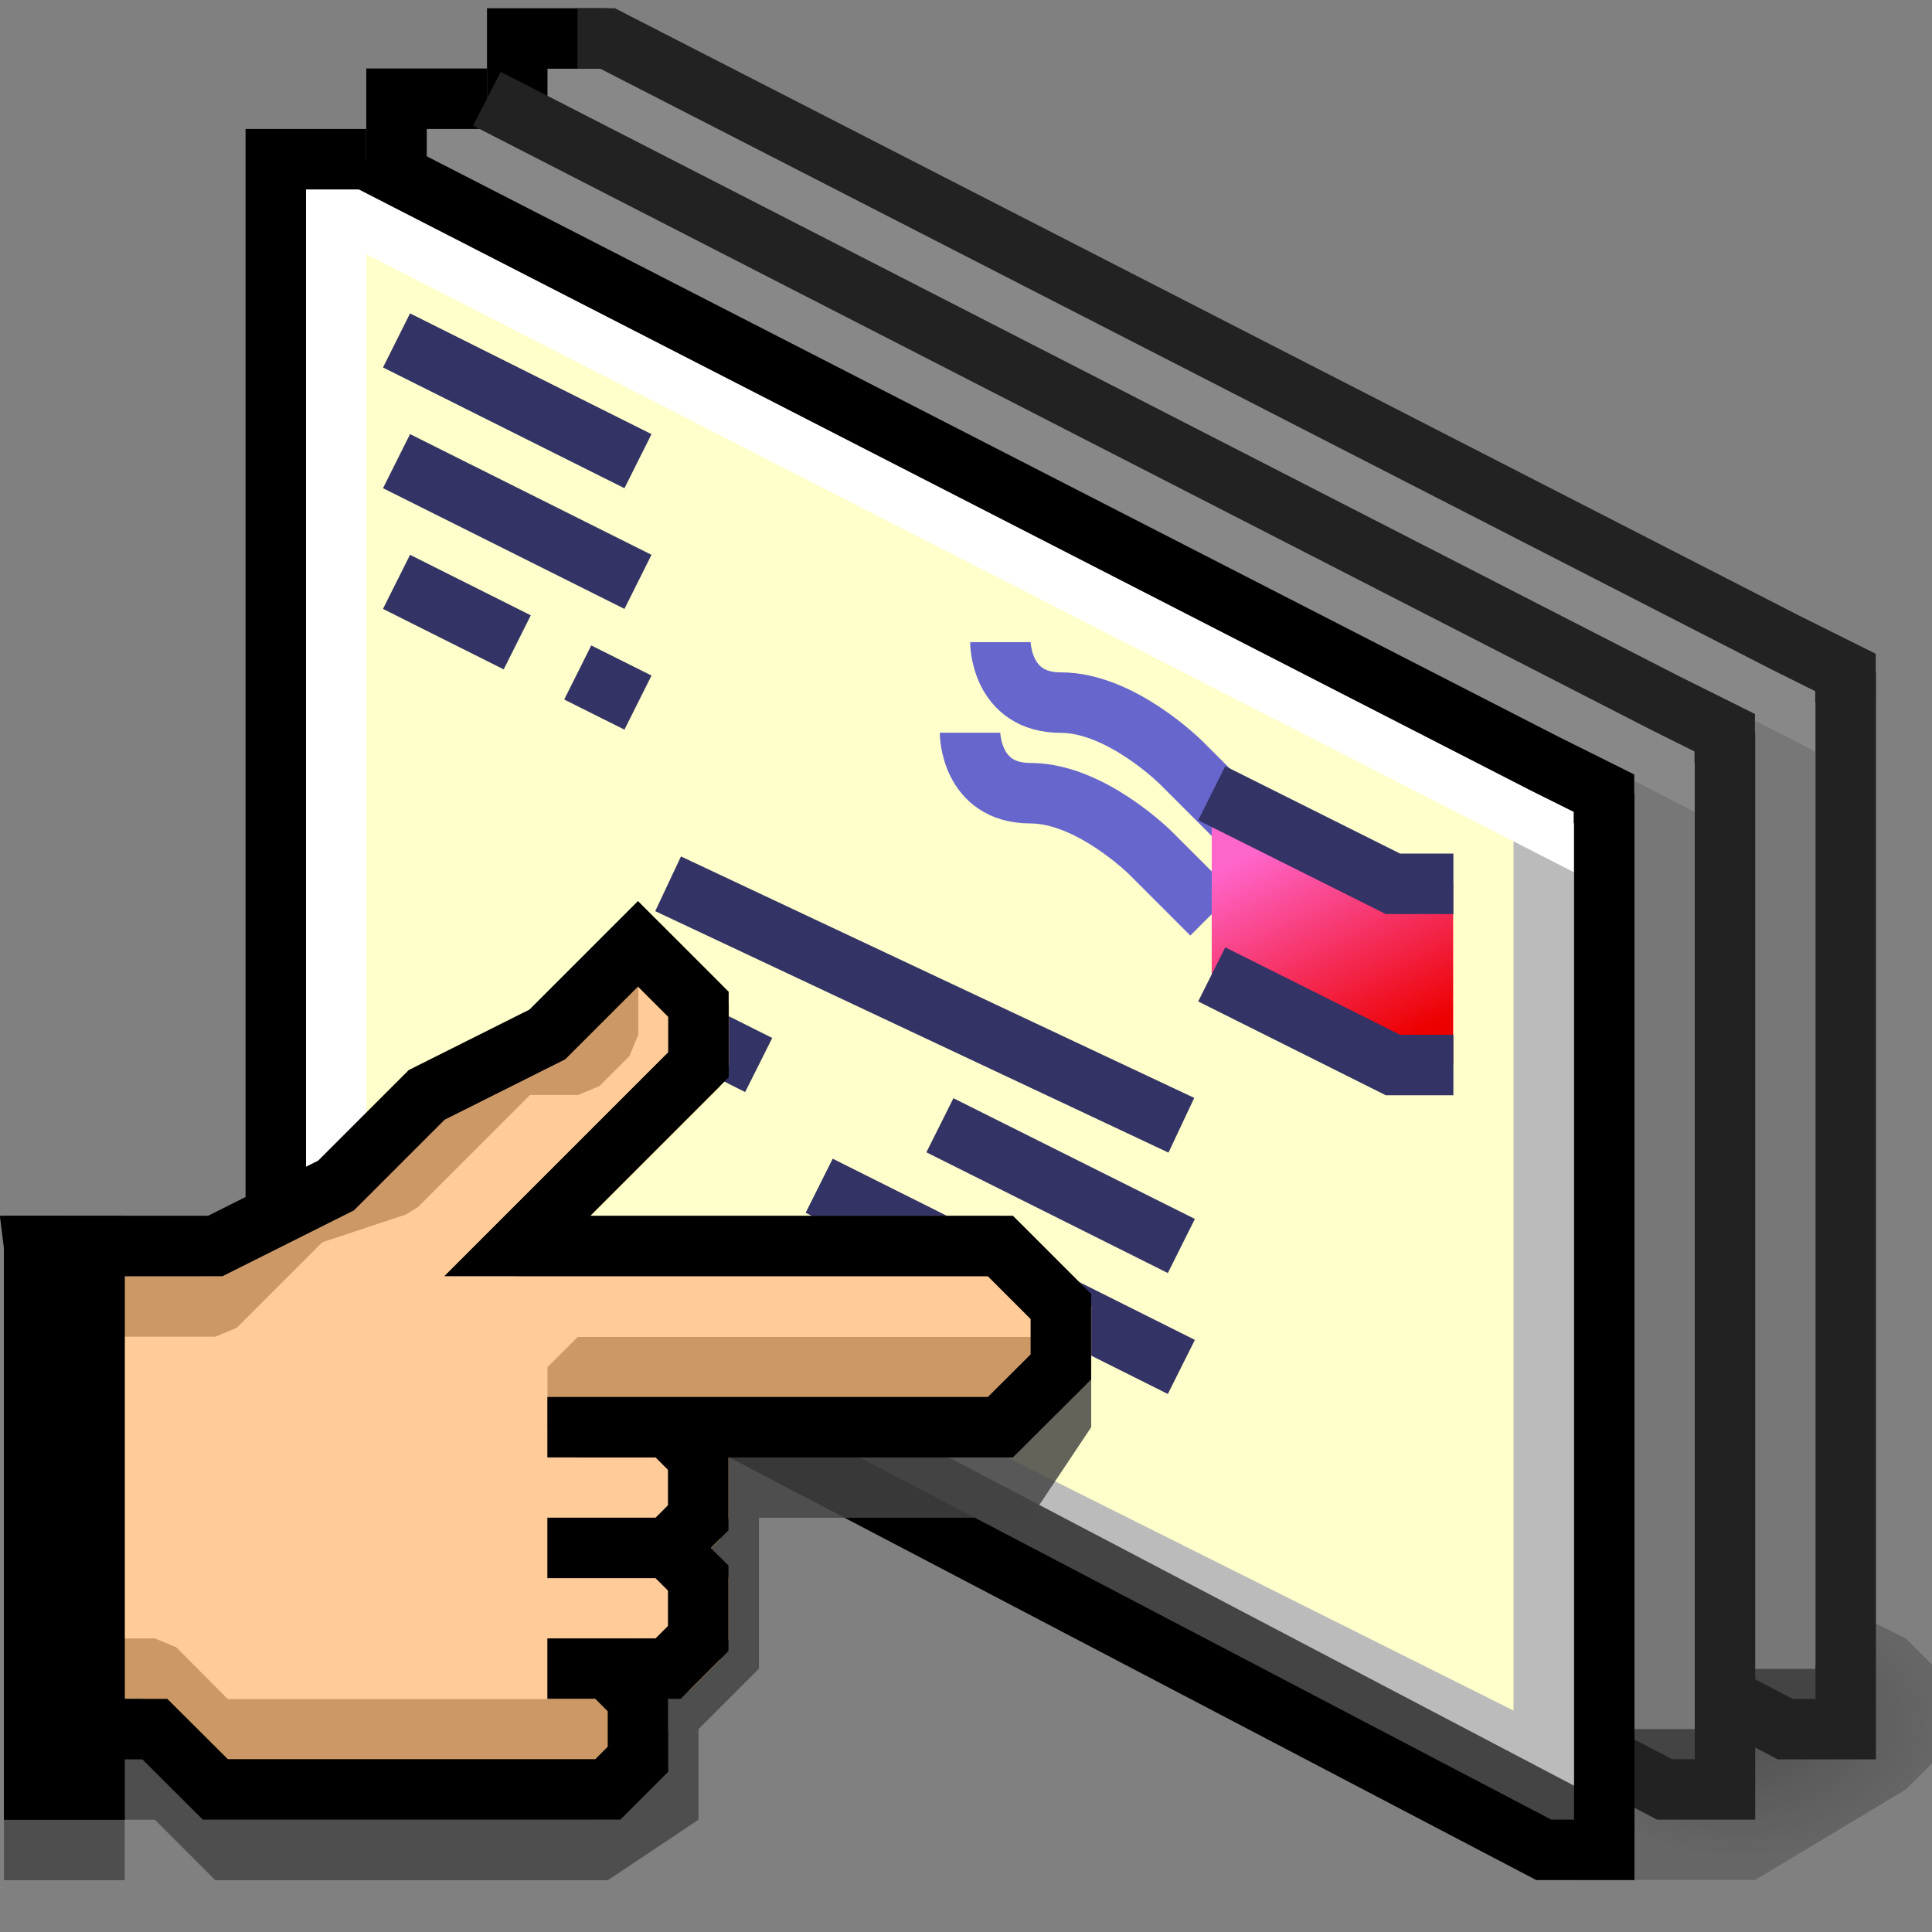 <?xml version="1.0" encoding="UTF-8" standalone="no"?>
<!-- Created with Inkscape (http://www.inkscape.org/) -->

<svg
   width="32"
   height="32"
   viewBox="0 0 32 32"
   version="1.1"
   id="svg5"
   inkscape:version="1.2.2 (b0a8486541, 2022-12-01)"
   sodipodi:docname="mail.svg"
   xml:space="preserve"
   xmlns:inkscape="http://www.inkscape.org/namespaces/inkscape"
   xmlns:sodipodi="http://sodipodi.sourceforge.net/DTD/sodipodi-0.dtd"
   xmlns:xlink="http://www.w3.org/1999/xlink"
   xmlns="http://www.w3.org/2000/svg"
   xmlns:svg="http://www.w3.org/2000/svg"><rect x="0" y="0" width="32" height="32" fill="#808080" stroke="none"/><sodipodi:namedview
     id="namedview7"
     pagecolor="#ffffff"
     bordercolor="#000000"
     borderopacity="0.25"
     inkscape:showpageshadow="2"
     inkscape:pageopacity="0.0"
     inkscape:pagecheckerboard="false"
     inkscape:deskcolor="#d1d1d1"
     inkscape:document-units="px"
     showgrid="true"
     inkscape:zoom="16.391695"
     inkscape:cx="7.7173227"
     inkscape:cy="15.404142"
     inkscape:window-width="1920"
     inkscape:window-height="1037"
     inkscape:window-x="0"
     inkscape:window-y="21"
     inkscape:window-maximized="1"
     inkscape:current-layer="layer1"><inkscape:grid
       type="xygrid"
       id="grid9"
       originx="0"
       originy="0"
       empspacing="2"
       spacingx="0.5"
       spacingy="0.5" /></sodipodi:namedview><defs
     id="defs2"><linearGradient
       inkscape:collect="always"
       id="linearGradient5223"><stop
         style="stop-color:#444444;stop-opacity:0.829"
         offset="0"
         id="stop5219" /><stop
         style="stop-color:#555555;stop-opacity:0.608"
         offset="1"
         id="stop5221" /></linearGradient><linearGradient
       inkscape:collect="always"
       id="linearGradient4857"><stop
         style="stop-color:#ed0000;stop-opacity:1"
         offset="0"
         id="stop4853" /><stop
         style="stop-color:#ff66cc;stop-opacity:1"
         offset="1"
         id="stop4855" /></linearGradient><linearGradient
       inkscape:collect="always"
       id="linearGradient4801"><stop
         style="stop-color:#ffffcc;stop-opacity:1;"
         offset="0"
         id="stop4797" /><stop
         style="stop-color:#ffffcc;stop-opacity:1"
         offset="1"
         id="stop4799" /></linearGradient><linearGradient
       inkscape:collect="always"
       xlink:href="#linearGradient4801"
       id="linearGradient4803"
       x1="-2.117"
       y1="291.444"
       x2="3.44"
       y2="298.587"
       gradientUnits="userSpaceOnUse"
       gradientTransform="translate(3.44,-2.117)" /><linearGradient
       inkscape:collect="always"
       xlink:href="#linearGradient4857"
       id="linearGradient4859"
       x1="6.085"
       y1="293.031"
       x2="5.556"
       y2="292.237"
       gradientUnits="userSpaceOnUse"
       gradientTransform="matrix(1.333,0,0,1,-1.94,-5.15e-6)" /><radialGradient
       inkscape:collect="always"
       xlink:href="#linearGradient5223"
       id="radialGradient5225"
       cx="4.696"
       cy="297.066"
       fx="4.696"
       fy="297.066"
       r="0.86"
       gradientTransform="matrix(1,0,0,0.692,2.91,90.48)"
       gradientUnits="userSpaceOnUse" /><linearGradient
       inkscape:collect="always"
       xlink:href="#linearGradient4857"
       id="linearGradient464"
       gradientUnits="userSpaceOnUse"
       gradientTransform="matrix(1.333,0,0,1,-1.94,-5.15e-6)"
       x1="6.085"
       y1="293.031"
       x2="5.556"
       y2="292.237" /><linearGradient
       inkscape:collect="always"
       xlink:href="#linearGradient4857"
       id="linearGradient466"
       gradientUnits="userSpaceOnUse"
       gradientTransform="matrix(1.333,0,0,1,-1.94,-5.15e-6)"
       x1="6.085"
       y1="293.031"
       x2="5.556"
       y2="292.237" /></defs><g
     inkscape:label="Layer 1"
     inkscape:groupmode="layer"
     id="layer1"><g
       inkscape:label="Layer 1"
       id="layer1-6"
       transform="matrix(3.78,0,0,3.78,0.066,-1090.52)"><path
         style="fill:url(#radialGradient5225);fill-opacity:1;stroke:none;stroke-width:0.265;stroke-miterlimit:4;stroke-dasharray:none;stroke-opacity:1"
         d="m 6.879,296.735 h 0.794 l 0.661,-0.397 0.132,-0.132 v -0.397 l -0.132,-0.132 -0.265,-0.132 -1.323,0.794 z"
         id="path5217"
         inkscape:connector-curvature="0" /><g
         id="g5207"
         transform="translate(1.058,-0.529)"><path
           style="fill:#a0a0a0;fill-opacity:1;stroke:none;stroke-width:0.265;stroke-miterlimit:4;stroke-dasharray:none;stroke-opacity:1"
           d="m 1.191,289.195 h 0.265 l 5.159,2.514 0.397,0.529 v 4.366 H 6.879 L 1.191,293.693 v -4.498"
           id="path5165"
           inkscape:connector-curvature="0" /><path
           style="fill:none;stroke:#444444;stroke-width:0.265px;stroke-linecap:butt;stroke-linejoin:miter;stroke-opacity:1"
           d="M 6.879,296.471 1.587,293.693"
           id="path5167"
           inkscape:connector-curvature="0" /><path
           style="fill:none;stroke:#777777;stroke-width:0.265px;stroke-linecap:butt;stroke-linejoin:miter;stroke-opacity:1"
           d="m 6.747,291.841 v 4.498 -0.132 l -5.292,-2.646"
           id="path5169"
           inkscape:connector-curvature="0" /><path
           style="fill:#ffffff;fill-opacity:1;stroke:#888888;stroke-width:0.265;stroke-miterlimit:4;stroke-dasharray:none;stroke-opacity:1"
           d="M 7.011,292.238 1.323,289.327"
           id="path5171"
           inkscape:connector-curvature="0" /><path
           style="fill:#ffffff;fill-opacity:1;stroke:#888888;stroke-width:0.265;stroke-miterlimit:4;stroke-dasharray:none;stroke-opacity:1"
           d="M 1.455,289.195 V 293.825"
           id="path5173"
           inkscape:connector-curvature="0" /><path
           style="fill:none;fill-opacity:1;stroke:#000000;stroke-width:0.265;stroke-miterlimit:4;stroke-dasharray:none;stroke-opacity:1"
           d="M 1.587,289.195 H 1.191 v 4.63"
           id="path5175"
           inkscape:connector-curvature="0" /><path
           style="fill:none;fill-opacity:1;stroke:#222222;stroke-width:0.265;stroke-miterlimit:4;stroke-dasharray:none;stroke-opacity:1"
           d="m 1.191,293.693 5.556,2.91 h 0.265 v -4.63"
           id="path5177"
           inkscape:connector-curvature="0" /><path
           style="fill:none;fill-opacity:1;stroke:#222222;stroke-width:0.265;stroke-miterlimit:4;stroke-dasharray:none;stroke-opacity:1"
           d="m 1.455,289.195 h 0.132 l 5.159,2.646 0.265,0.132 2e-7,0.132"
           id="path5179"
           inkscape:connector-curvature="0"
           sodipodi:nodetypes="ccccc" /><path
           style="fill:none;fill-opacity:1;stroke:#333366;stroke-width:0.265;stroke-miterlimit:4;stroke-dasharray:none;stroke-opacity:1"
           d="M 1.72,289.989 2.778,290.518"
           id="path5181"
           inkscape:connector-curvature="0" /><path
           style="fill:none;fill-opacity:1;stroke:#333366;stroke-width:0.265;stroke-miterlimit:4;stroke-dasharray:none;stroke-opacity:1"
           d="m 1.72,290.518 1.058,0.529"
           id="path5183"
           inkscape:connector-curvature="0" /><path
           style="fill:none;fill-opacity:1;stroke:#333366;stroke-width:0.265;stroke-miterlimit:4;stroke-dasharray:none;stroke-opacity:1"
           d="m 1.72,291.047 0.529,0.265"
           id="path5185"
           inkscape:connector-curvature="0" /><path
           style="fill:none;fill-opacity:1;stroke:#333366;stroke-width:0.265;stroke-miterlimit:4;stroke-dasharray:none;stroke-opacity:1"
           d="M 2.778,291.576 2.514,291.444"
           id="path5187"
           inkscape:connector-curvature="0" /><path
           style="fill:none;fill-opacity:1;stroke:#333366;stroke-width:0.265;stroke-miterlimit:4;stroke-dasharray:none;stroke-opacity:1"
           d="M 5.159,293.428 2.91,292.37"
           id="path5189"
           inkscape:connector-curvature="0" /><path
           style="fill:none;fill-opacity:1;stroke:#333366;stroke-width:0.265;stroke-miterlimit:4;stroke-dasharray:none;stroke-opacity:1"
           d="M 5.159,293.957 4.101,293.428"
           id="path5191"
           inkscape:connector-curvature="0" /><path
           style="fill:none;fill-opacity:1;stroke:#333366;stroke-width:0.265;stroke-miterlimit:4;stroke-dasharray:none;stroke-opacity:1"
           d="M 3.307,293.164 2.778,292.899"
           id="path5193"
           inkscape:connector-curvature="0" /><path
           style="fill:none;fill-opacity:1;stroke:#333366;stroke-width:0.265;stroke-miterlimit:4;stroke-dasharray:none;stroke-opacity:1"
           d="m 3.572,293.693 1.587,0.794"
           id="path5195"
           inkscape:connector-curvature="0" /><path
           style="fill:none;fill-opacity:1;stroke:#6666cc;stroke-width:0.265;stroke-miterlimit:4;stroke-dasharray:none;stroke-opacity:1"
           d="m 4.366,291.311 c 0,0 0,0.265 0.265,0.265 0.265,0 0.529,0.265 0.529,0.265 l 0.265,0.265"
           id="path5197"
           inkscape:connector-curvature="0" /><path
           style="fill:none;fill-opacity:1;stroke:#6666cc;stroke-width:0.265;stroke-miterlimit:4;stroke-dasharray:none;stroke-opacity:1"
           d="m 4.233,291.708 c 0,0 0,0.265 0.265,0.265 0.265,0 0.529,0.265 0.529,0.265 l 0.265,0.265"
           id="path5199"
           inkscape:connector-curvature="0" /><path
           style="fill:url(#linearGradient464);fill-opacity:1;stroke:none;stroke-width:0.306;stroke-miterlimit:4;stroke-dasharray:none;stroke-opacity:1"
           d="M 5.292,292.105 6.35,292.37 v 0.794 H 5.953 l -0.661,-0.265 z"
           id="path5201"
           inkscape:connector-curvature="0"
           sodipodi:nodetypes="cccccc" /><path
           style="fill:#ff66cc;fill-opacity:1;stroke:#333366;stroke-width:0.265;stroke-miterlimit:4;stroke-dasharray:none;stroke-opacity:1"
           d="m 5.292,291.973 0.794,0.397 h 0.265"
           id="path5203"
           inkscape:connector-curvature="0"
           sodipodi:nodetypes="ccc" /><path
           style="fill:#ff66cc;fill-opacity:1;stroke:#333366;stroke-width:0.265;stroke-miterlimit:4;stroke-dasharray:none;stroke-opacity:1"
           d="m 5.292,292.767 0.794,0.397 h 0.265"
           id="path5205"
           inkscape:connector-curvature="0"
           sodipodi:nodetypes="ccc" /></g><g
         transform="translate(0.529,-0.265)"
         id="g4907-2"><path
           inkscape:connector-curvature="0"
           id="path4795-9"
           d="m 1.191,289.195 h 0.265 l 5.159,2.514 0.397,0.529 v 4.366 H 6.879 L 1.191,293.693 v -4.498"
           style="fill:#a0a0a0;fill-opacity:1;stroke:none;stroke-width:0.265;stroke-miterlimit:4;stroke-dasharray:none;stroke-opacity:1" /><path
           inkscape:connector-curvature="0"
           id="path4793-1"
           d="M 6.879,296.471 1.587,293.693"
           style="fill:none;stroke:#444444;stroke-width:0.265px;stroke-linecap:butt;stroke-linejoin:miter;stroke-opacity:1" /><path
           inkscape:connector-curvature="0"
           id="path4791-2"
           d="m 6.747,291.841 v 4.498 -0.132 l -5.292,-2.646"
           style="fill:none;stroke:#777777;stroke-width:0.265px;stroke-linecap:butt;stroke-linejoin:miter;stroke-opacity:1" /><path
           inkscape:connector-curvature="0"
           id="path4787-7"
           d="M 7.011,292.238 1.323,289.327"
           style="fill:#ffffff;fill-opacity:1;stroke:#888888;stroke-width:0.265;stroke-miterlimit:4;stroke-dasharray:none;stroke-opacity:1" /><path
           inkscape:connector-curvature="0"
           id="path4789-0"
           d="M 1.455,289.195 V 293.825"
           style="fill:#ffffff;fill-opacity:1;stroke:#888888;stroke-width:0.265;stroke-miterlimit:4;stroke-dasharray:none;stroke-opacity:1" /><path
           inkscape:connector-curvature="0"
           id="path4781-9"
           d="M 1.587,289.195 H 1.191 v 4.63"
           style="fill:none;fill-opacity:1;stroke:#000000;stroke-width:0.265;stroke-miterlimit:4;stroke-dasharray:none;stroke-opacity:1" /><path
           inkscape:connector-curvature="0"
           id="path4783-3"
           d="m 1.191,293.693 5.556,2.91 h 0.265 v -4.63"
           style="fill:none;fill-opacity:1;stroke:#222222;stroke-width:0.265;stroke-miterlimit:4;stroke-dasharray:none;stroke-opacity:1" /><path
           inkscape:connector-curvature="0"
           id="path4785-6"
           d="m 1.587,289.195 5.159,2.646 0.265,0.132 v 0.132"
           style="fill:none;fill-opacity:1;stroke:#222222;stroke-width:0.265;stroke-miterlimit:4;stroke-dasharray:none;stroke-opacity:1"
           sodipodi:nodetypes="cccc" /><path
           inkscape:connector-curvature="0"
           id="path4805-0"
           d="M 1.72,289.989 2.778,290.518"
           style="fill:none;fill-opacity:1;stroke:#333366;stroke-width:0.265;stroke-miterlimit:4;stroke-dasharray:none;stroke-opacity:1" /><path
           inkscape:connector-curvature="0"
           id="path4805-3-6"
           d="m 1.72,290.518 1.058,0.529"
           style="fill:none;fill-opacity:1;stroke:#333366;stroke-width:0.265;stroke-miterlimit:4;stroke-dasharray:none;stroke-opacity:1" /><path
           inkscape:connector-curvature="0"
           id="path4822-2"
           d="m 1.72,291.047 0.529,0.265"
           style="fill:none;fill-opacity:1;stroke:#333366;stroke-width:0.265;stroke-miterlimit:4;stroke-dasharray:none;stroke-opacity:1" /><path
           inkscape:connector-curvature="0"
           id="path4824-6"
           d="M 2.778,291.576 2.514,291.444"
           style="fill:none;fill-opacity:1;stroke:#333366;stroke-width:0.265;stroke-miterlimit:4;stroke-dasharray:none;stroke-opacity:1" /><path
           inkscape:connector-curvature="0"
           id="path4826-1"
           d="M 5.159,293.428 2.91,292.37"
           style="fill:none;fill-opacity:1;stroke:#333366;stroke-width:0.265;stroke-miterlimit:4;stroke-dasharray:none;stroke-opacity:1" /><path
           inkscape:connector-curvature="0"
           id="path4828-8"
           d="M 5.159,293.957 4.101,293.428"
           style="fill:none;fill-opacity:1;stroke:#333366;stroke-width:0.265;stroke-miterlimit:4;stroke-dasharray:none;stroke-opacity:1" /><path
           inkscape:connector-curvature="0"
           id="path4830-7"
           d="M 3.307,293.164 2.778,292.899"
           style="fill:none;fill-opacity:1;stroke:#333366;stroke-width:0.265;stroke-miterlimit:4;stroke-dasharray:none;stroke-opacity:1" /><path
           inkscape:connector-curvature="0"
           id="path4832-9"
           d="m 3.572,293.693 1.587,0.794"
           style="fill:none;fill-opacity:1;stroke:#333366;stroke-width:0.265;stroke-miterlimit:4;stroke-dasharray:none;stroke-opacity:1" /><path
           inkscape:connector-curvature="0"
           id="path4834-2"
           d="m 4.366,291.311 c 0,0 0,0.265 0.265,0.265 0.265,0 0.529,0.265 0.529,0.265 l 0.265,0.265"
           style="fill:none;fill-opacity:1;stroke:#6666cc;stroke-width:0.265;stroke-miterlimit:4;stroke-dasharray:none;stroke-opacity:1" /><path
           inkscape:connector-curvature="0"
           id="path4834-6-0"
           d="m 4.233,291.708 c 0,0 0,0.265 0.265,0.265 0.265,0 0.529,0.265 0.529,0.265 l 0.265,0.265"
           style="fill:none;fill-opacity:1;stroke:#6666cc;stroke-width:0.265;stroke-miterlimit:4;stroke-dasharray:none;stroke-opacity:1" /><path
           sodipodi:nodetypes="cccccc"
           inkscape:connector-curvature="0"
           id="path4851-2"
           d="M 5.292,292.105 6.35,292.37 v 0.794 H 5.953 l -0.661,-0.265 z"
           style="fill:url(#linearGradient466);fill-opacity:1;stroke:none;stroke-width:0.306;stroke-miterlimit:4;stroke-dasharray:none;stroke-opacity:1" /><path
           sodipodi:nodetypes="ccc"
           inkscape:connector-curvature="0"
           id="path4869-3"
           d="m 5.292,291.973 0.794,0.397 h 0.265"
           style="fill:#ff66cc;fill-opacity:1;stroke:#333366;stroke-width:0.265;stroke-miterlimit:4;stroke-dasharray:none;stroke-opacity:1" /><path
           sodipodi:nodetypes="ccc"
           inkscape:connector-curvature="0"
           id="path4869-7-7"
           d="m 5.292,292.767 0.794,0.397 h 0.265"
           style="fill:#ff66cc;fill-opacity:1;stroke:#333366;stroke-width:0.265;stroke-miterlimit:4;stroke-dasharray:none;stroke-opacity:1" /></g><g
         id="g4907"><path
           inkscape:connector-curvature="0"
           id="path4795"
           d="m 1.191,289.195 h 0.265 l 5.159,2.514 0.397,0.529 v 4.366 H 6.879 L 1.191,293.693 v -4.498"
           style="fill:url(#linearGradient4803);fill-opacity:1;stroke:none;stroke-width:0.265;stroke-miterlimit:4;stroke-dasharray:none;stroke-opacity:1" /><path
           inkscape:connector-curvature="0"
           id="path4791"
           d="m 6.747,291.841 v 4.498 -0.132 l -5.292,-2.646"
           style="fill:none;stroke:#bbbbbb;stroke-width:0.265px;stroke-linecap:butt;stroke-linejoin:miter;stroke-opacity:1" /><path
           inkscape:connector-curvature="0"
           id="path4793"
           d="M 6.879,296.471 1.587,293.693"
           style="fill:none;stroke:#444444;stroke-width:0.265px;stroke-linecap:butt;stroke-linejoin:miter;stroke-opacity:1" /><path
           inkscape:connector-curvature="0"
           id="path4787"
           d="M 7.011,292.238 1.323,289.327"
           style="fill:#ffffff;fill-opacity:1;stroke:#ffffff;stroke-width:0.265;stroke-miterlimit:4;stroke-dasharray:none;stroke-opacity:1" /><path
           inkscape:connector-curvature="0"
           id="path4789"
           d="M 1.455,289.195 V 293.825"
           style="fill:#ffffff;fill-opacity:1;stroke:#ffffff;stroke-width:0.265;stroke-miterlimit:4;stroke-dasharray:none;stroke-opacity:1" /><path
           inkscape:connector-curvature="0"
           id="path4781"
           d="M 1.587,289.195 H 1.191 v 4.63"
           style="fill:none;fill-opacity:1;stroke:#000000;stroke-width:0.265;stroke-miterlimit:4;stroke-dasharray:none;stroke-opacity:1" /><path
           inkscape:connector-curvature="0"
           id="path4783"
           d="m 1.191,293.693 5.556,2.91 h 0.265 v -4.63"
           style="fill:none;fill-opacity:1;stroke:#000000;stroke-width:0.265;stroke-miterlimit:4;stroke-dasharray:none;stroke-opacity:1" /><path
           inkscape:connector-curvature="0"
           id="path4785"
           d="m 1.587,289.195 5.159,2.646 0.265,0.132 v 0.132"
           style="fill:none;fill-opacity:1;stroke:#000000;stroke-width:0.265;stroke-miterlimit:4;stroke-dasharray:none;stroke-opacity:1"
           sodipodi:nodetypes="cccc" /><path
           inkscape:connector-curvature="0"
           id="path4805"
           d="M 1.72,289.989 2.778,290.518"
           style="fill:none;fill-opacity:1;stroke:#333366;stroke-width:0.265;stroke-miterlimit:4;stroke-dasharray:none;stroke-opacity:1" /><path
           inkscape:connector-curvature="0"
           id="path4805-3"
           d="m 1.72,290.518 1.058,0.529"
           style="fill:none;fill-opacity:1;stroke:#333366;stroke-width:0.265;stroke-miterlimit:4;stroke-dasharray:none;stroke-opacity:1" /><path
           inkscape:connector-curvature="0"
           id="path4822"
           d="m 1.72,291.047 0.529,0.265"
           style="fill:none;fill-opacity:1;stroke:#333366;stroke-width:0.265;stroke-miterlimit:4;stroke-dasharray:none;stroke-opacity:1" /><path
           inkscape:connector-curvature="0"
           id="path4824"
           d="M 2.778,291.576 2.514,291.444"
           style="fill:none;fill-opacity:1;stroke:#333366;stroke-width:0.265;stroke-miterlimit:4;stroke-dasharray:none;stroke-opacity:1" /><path
           inkscape:connector-curvature="0"
           id="path4826"
           d="M 5.159,293.428 2.91,292.37"
           style="fill:none;fill-opacity:1;stroke:#333366;stroke-width:0.265;stroke-miterlimit:4;stroke-dasharray:none;stroke-opacity:1" /><path
           inkscape:connector-curvature="0"
           id="path4828"
           d="M 5.159,293.957 4.101,293.428"
           style="fill:none;fill-opacity:1;stroke:#333366;stroke-width:0.265;stroke-miterlimit:4;stroke-dasharray:none;stroke-opacity:1" /><path
           inkscape:connector-curvature="0"
           id="path4830"
           d="M 3.307,293.164 2.778,292.899"
           style="fill:none;fill-opacity:1;stroke:#333366;stroke-width:0.265;stroke-miterlimit:4;stroke-dasharray:none;stroke-opacity:1" /><path
           inkscape:connector-curvature="0"
           id="path4832"
           d="m 3.572,293.693 1.587,0.794"
           style="fill:none;fill-opacity:1;stroke:#333366;stroke-width:0.265;stroke-miterlimit:4;stroke-dasharray:none;stroke-opacity:1" /><path
           inkscape:connector-curvature="0"
           id="path4834"
           d="m 4.366,291.311 c 0,0 0,0.265 0.265,0.265 0.265,0 0.529,0.265 0.529,0.265 l 0.265,0.265"
           style="fill:none;fill-opacity:1;stroke:#6666cc;stroke-width:0.265;stroke-miterlimit:4;stroke-dasharray:none;stroke-opacity:1" /><path
           inkscape:connector-curvature="0"
           id="path4834-6"
           d="m 4.233,291.708 c 0,0 0,0.265 0.265,0.265 0.265,0 0.529,0.265 0.529,0.265 l 0.265,0.265"
           style="fill:none;fill-opacity:1;stroke:#6666cc;stroke-width:0.265;stroke-miterlimit:4;stroke-dasharray:none;stroke-opacity:1" /><path
           sodipodi:nodetypes="cccccc"
           inkscape:connector-curvature="0"
           id="path4851"
           d="M 5.292,292.105 6.35,292.37 v 0.794 H 5.953 l -0.661,-0.265 z"
           style="fill:url(#linearGradient4859);fill-opacity:1;stroke:none;stroke-width:0.306;stroke-miterlimit:4;stroke-dasharray:none;stroke-opacity:1" /><path
           sodipodi:nodetypes="ccc"
           inkscape:connector-curvature="0"
           id="path4869"
           d="m 5.292,291.973 0.794,0.397 h 0.265"
           style="fill:#ff66cc;fill-opacity:1;stroke:#333366;stroke-width:0.265;stroke-miterlimit:4;stroke-dasharray:none;stroke-opacity:1" /><path
           sodipodi:nodetypes="ccc"
           inkscape:connector-curvature="0"
           id="path4869-7"
           d="m 5.292,292.767 0.794,0.397 h 0.265"
           style="fill:#ff66cc;fill-opacity:1;stroke:#333366;stroke-width:0.265;stroke-miterlimit:4;stroke-dasharray:none;stroke-opacity:1" /></g><path
         style="fill:#444444;fill-opacity:0.829;stroke:none;stroke-width:0.265;stroke-miterlimit:4;stroke-dasharray:none;stroke-opacity:1"
         d="m 0,296.471 v 0.265 h 0.529 v -0.265 h 0.132 l 0.265,0.265 H 2.646 l 0.397,-0.265 v -0.397 l 0.265,-0.265 v -0.661 h 1.191 l 0.265,-0.397 v -0.265 l -1.852,0.265 -2.646,1.323 z"
         id="path5227"
         inkscape:connector-curvature="0" /><path
         style="fill:#ffcc99;fill-opacity:1;stroke:#cc9966;stroke-width:0.265;stroke-linejoin:bevel;stroke-miterlimit:4;stroke-dasharray:none;stroke-opacity:1"
         d="m 0.397,294.222 h 0.529 l 0.397,-0.397 0.397,-0.132 0.265,-0.265 0.265,-0.265 h 0.265 l 0.132,-0.132 10e-8,-0.265 0.132,-0.132 0.265,0.265 v 0.265 l -0.794,0.794 h 2.117 l 0.265,0.265 v 0.265 H 2.514 v 0.132 0.132 h 0.529 l 10e-8,0.397 -0.132,0.132 0.132,0.132 3e-7,0.265 -0.132,0.132 H 2.778 l -4e-7,0.265 H 0.926 L 0.661,295.809 H 0.397"
         id="path5215"
         inkscape:connector-curvature="0"
         sodipodi:nodetypes="cccccccccccccccccccccccccccccc" /><path
         style="fill:none;fill-opacity:1;stroke:#000000;stroke-width:0.265;stroke-miterlimit:4;stroke-dasharray:none;stroke-opacity:1"
         d="m 0.132,293.957 h 0.794 l 0.529,-0.265 0.397,-0.397 0.529,-0.265 0.265,-0.265 0.132,-0.132 0.265,0.265 v 0.265 l -0.794,0.794 H 4.366 l 0.265,0.265 v 0.265 L 4.366,294.751 H 2.381 2.91 l 0.132,0.132 v 0.265 L 2.91,295.28 H 2.381 2.91 l 0.132,0.132 v 0.265 l -0.132,0.132 H 2.381 2.646 l 0.132,0.132 v 0.265 l -0.132,0.132 H 0.926 L 0.661,296.074 H 0.397 Z"
         id="path5213"
         inkscape:connector-curvature="0"
         sodipodi:nodetypes="ccccccccccccccccccccccccccccccccc" /><path
         style="fill:#000000;fill-opacity:1;stroke:#000000;stroke-width:0.265;stroke-miterlimit:4;stroke-dasharray:none;stroke-opacity:1"
         d="m 0.132,293.825 v 2.514 H 0.397 v -2.381 H 0.132 V 293.825"
         id="path5211"
         inkscape:connector-curvature="0" /></g></g></svg>
